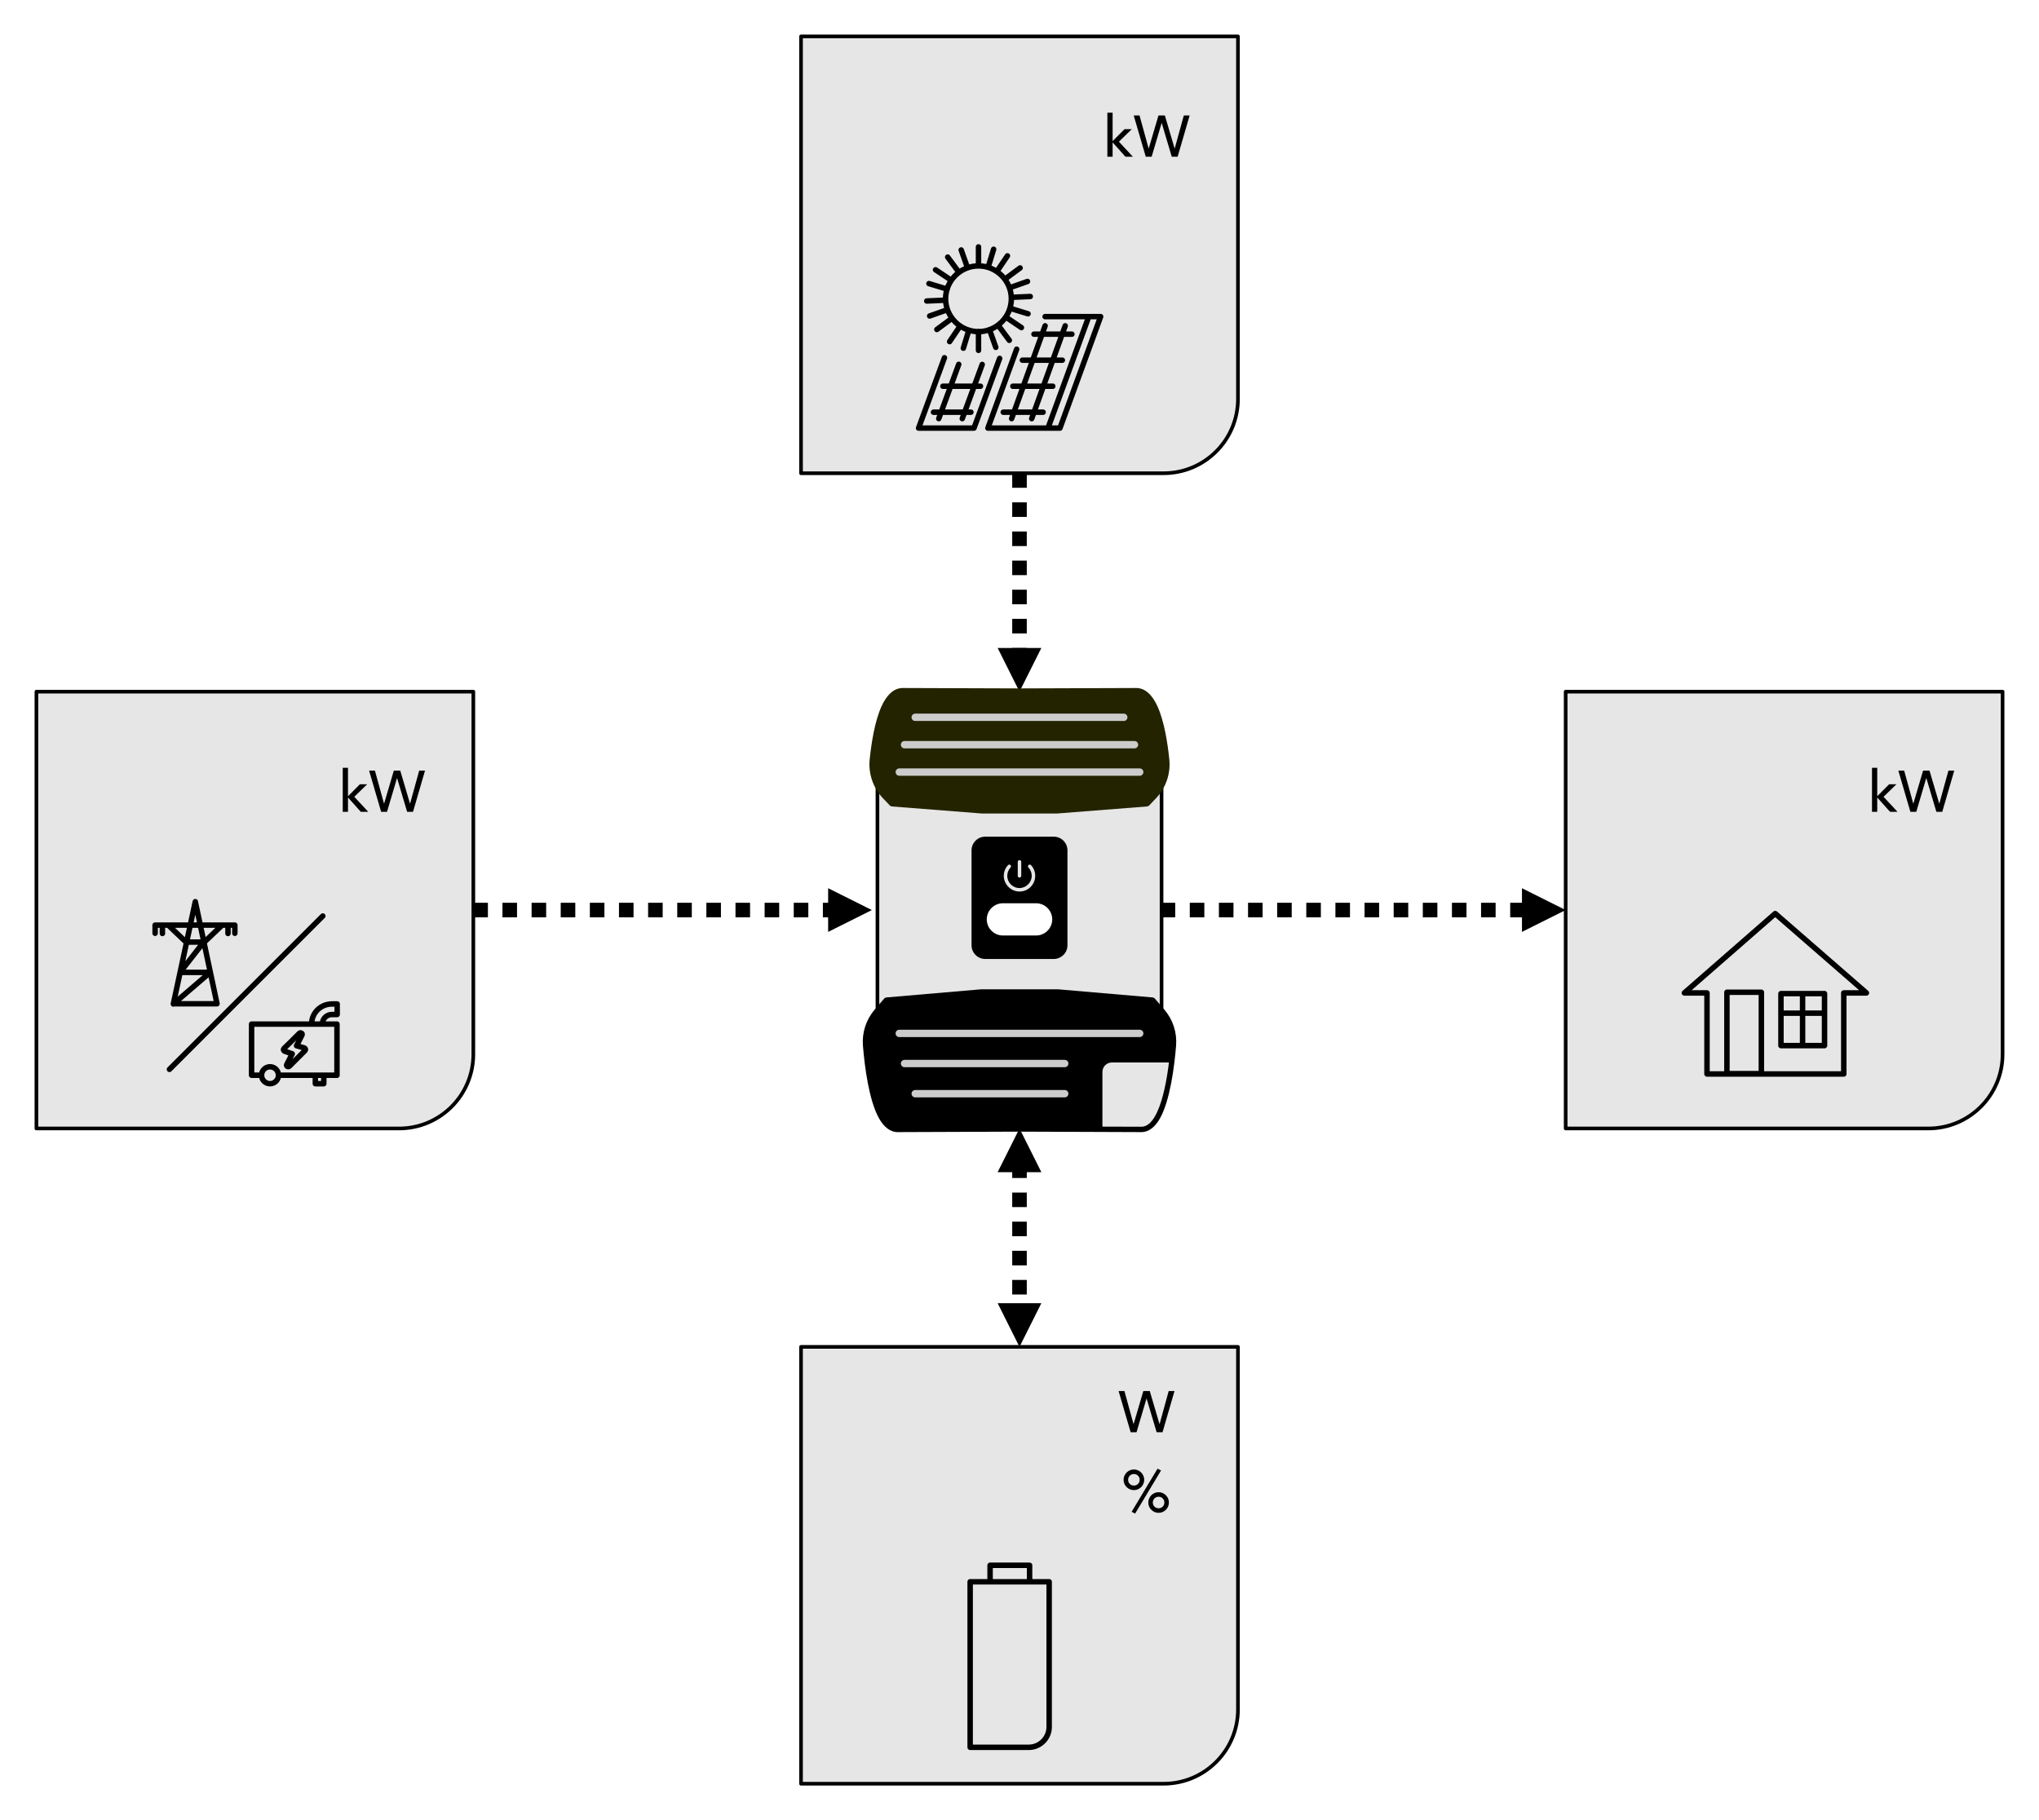 <?xml version="1.0" encoding="UTF-8" standalone="no"?><!DOCTYPE svg PUBLIC "-//W3C//DTD SVG 1.1//EN" "http://www.w3.org/Graphics/SVG/1.1/DTD/svg11.dtd"><svg width="100%" height="100%" viewBox="0 0 560 500" version="1.1" xmlns="http://www.w3.org/2000/svg" xmlns:xlink="http://www.w3.org/1999/xlink" xml:space="preserve" xmlns:serif="http://www.serif.com/" style="fill-rule:evenodd;clip-rule:evenodd;stroke-linejoin:round;stroke-miterlimit:1.5;"><rect id="Dashboard" x="-0" y="0" width="560" height="500" style="fill:none;"/><g id="Arrows"><path d="M227.443,244l12,6l-12,6l-0,-12Z"/><path d="M130,250l99.843,0" style="fill:none;stroke:#000;stroke-width:4px;stroke-dasharray:4,4;"/><path d="M286,322l-6,-12l-6,12l12,-0Z"/><path d="M286,358l-6,12l-6,-12l12,0Z"/><path d="M280,319.6l0,40.8" style="fill:none;stroke:#000;stroke-width:4px;stroke-dasharray:4,4;"/><path d="M418,244l12,6l-12,6l0,-12Z"/><path d="M318.766,250l101.634,0" style="fill:none;stroke:#000;stroke-width:4px;stroke-dasharray:4,4;"/><path d="M286,178l-6,12l-6,-12l12,0Z"/><path d="M280,130l0,50.4" style="fill:none;stroke:#000;stroke-width:4px;stroke-dasharray:4,4;"/></g><g id="Grid-Generator-Info" serif:id="Grid/Generator Info"><path d="M130,190l-120,0l-0,120l99.587,0c11.274,-0 20.413,-9.139 20.413,-20.413l-0,-99.587Z" style="fill-opacity:0.1;stroke:#000;stroke-width:1px;"/><g id="Grid-Generator-Icon" serif:id="Grid/Generator Icon"><path id="Generator-Icon" serif:id="Generator Icon" d="M77.982,288.041c-0.103,0.103 -0.155,0.258 -0.103,0.413c0.052,0.155 0.155,0.258 0.258,0.31l2.118,0.723l-1.498,2.944c-0.103,0.207 -0.052,0.414 0.155,0.517c0.155,0.103 0.413,0.103 0.568,-0.052l4.287,-4.287c0.104,-0.103 0.155,-0.258 0.104,-0.413c-0.052,-0.155 -0.155,-0.258 -0.259,-0.31l-2.169,-0.62l1.498,-2.944c0.103,-0.207 0.052,-0.413 -0.155,-0.517c-0.155,-0.103 -0.413,-0.103 -0.568,0.052l-2.273,2.273l-1.963,1.911Zm10.951,7.335l-0,2.324l-2.325,0l0,-2.324m-10.124,-0c0,1.291 -1.033,2.324 -2.324,2.324c-1.291,0 -2.324,-1.033 -2.324,-2.324c-0,-1.292 1.033,-2.325 2.324,-2.325c1.291,0 2.324,1.033 2.324,2.325Zm9.091,-14.05c0,-3.047 2.48,-5.527 5.579,-5.527l1.446,0l-0,2.893l-1.446,-0c-1.447,-0 -2.635,1.188 -2.635,2.634l-2.944,0Zm-13.791,14.05l-2.686,-0l-0,-14.05l23.45,0l0,14.05l-16.064,-0" style="fill:none;fill-rule:nonzero;stroke:#000;stroke-width:1.5px;stroke-linecap:round;stroke-miterlimit:10;"/><path id="Grid-Icon" serif:id="Grid Icon" d="M62.612,254.194l-0,2.243m-18.005,-2.243l0,2.243m16.352,-2.243l-4.841,4.604m-9.858,-4.604l4.841,4.604l4.84,-0l-6.493,8.323l8.264,0l-10.094,8.678m-5.018,-19.421l-0,-2.244l21.901,0l-0,2.244m-10.862,-8.678l5.962,28.04l-11.983,0l6.021,-28.04Z" style="fill:none;fill-rule:nonzero;stroke:#000;stroke-width:1.5px;stroke-linecap:round;stroke-miterlimit:10;"/><path d="M46.539,293.761l42.122,-42.122" style="fill:none;stroke:#000;stroke-width:1.5px;stroke-linecap:round;"/></g><path id="Grid-Generator-Power-Unit" serif:id="Grid/Generator Power Unit" d="M94.133,210.92l1.44,0l-0,7.808l3.264,-3.28l2,0l-3.536,3.44l3.84,4.128l-2.048,0l-3.52,-3.936l-0,3.936l-1.44,0l-0,-12.096Z" style="fill-rule:nonzero;"/><path d="M101.365,211.688l1.6,0l2.496,9.056l0.032,0l2.672,-9.056l1.76,0l2.672,9.056l0.032,0l2.496,-9.056l1.6,0l-3.296,11.328l-1.616,0l-2.752,-9.248l-0.032,0l-2.736,9.248l-1.616,0l-3.312,-11.328Z" style="fill-rule:nonzero;"/></g><g id="Consumer-Info" serif:id="Consumer Info"><path d="M550,190l-120,-0l0,120l99.587,-0c11.274,-0 20.413,-9.139 20.413,-20.413l0,-99.587Z" style="fill-opacity:0.1;stroke:#000;stroke-width:1px;"/><path id="Consumer-Icon" serif:id="Consumer Icon" d="M489.131,278.331l11.966,-0m-6.029,-5.381l-0,14.286m6.029,0l-11.966,0l-0,-14.286l11.966,0l0,14.286Zm11.503,-14.471l-25.046,-21.8l-24.954,21.8l6.215,-0l0,22.263l37.57,0l-0,-22.263l6.215,-0Zm-28.85,22.171l-9.462,-0l0,-22.357l9.462,0l0,22.357Z" style="fill:none;fill-rule:nonzero;stroke:#000;stroke-width:1.5px;stroke-linecap:round;stroke-miterlimit:10;"/><path id="Consumer-Power-Unit" serif:id="Consumer Power Unit" d="M514.133,210.92l1.44,0l-0,7.808l3.264,-3.28l2,0l-3.536,3.44l3.84,4.128l-2.048,0l-3.52,-3.936l-0,3.936l-1.44,0l-0,-12.096Z" style="fill-rule:nonzero;"/><path d="M521.365,211.688l1.6,0l2.496,9.056l0.032,0l2.672,-9.056l1.76,0l2.672,9.056l0.032,0l2.496,-9.056l1.6,0l-3.296,11.328l-1.616,0l-2.752,-9.248l-0.032,0l-2.736,9.248l-1.616,0l-3.312,-11.328Z" style="fill-rule:nonzero;"/></g><g id="Battery-Info" serif:id="Battery Info"><path d="M340,370l-120,0l-0,120l99.587,0c11.274,-0 20.413,-9.139 20.413,-20.413l-0,-99.587Z" style="fill-opacity:0.1;stroke:#000;stroke-width:1px;"/><g id="Battery-Icon" serif:id="Battery Icon"><path d="M266.448,480l16.227,0c3.024,-0.07 5.474,-2.577 5.474,-5.602c-0,-0.051 -0.001,-0.102 -0.003,-0.153m-21.698,-39.717l0,45.472l16.227,0c3.024,-0.07 5.474,-2.577 5.474,-5.602c-0,-0.051 -0.001,-0.102 -0.003,-0.153l0,-39.717l-21.698,0Zm5.472,0l0,-4.528l10.849,0l0,4.528" style="fill:none;fill-rule:nonzero;stroke:#000;stroke-width:1.5px;stroke-miterlimit:2;"/></g><path id="Battery-Charge-Unit" serif:id="Battery Charge Unit" d="M311.755,415.792l-0.96,-0.496l7.12,-11.84l0.96,0.496l-7.12,11.84Zm-3.168,-9.28c-0,-0.394 0.074,-0.762 0.224,-1.104c0.149,-0.341 0.352,-0.64 0.608,-0.896c0.256,-0.256 0.554,-0.458 0.896,-0.608c0.341,-0.149 0.709,-0.224 1.104,-0.224c0.394,0 0.762,0.075 1.104,0.224c0.341,0.15 0.64,0.352 0.896,0.608c0.256,0.256 0.458,0.555 0.608,0.896c0.149,0.342 0.224,0.71 0.224,1.104c-0,0.395 -0.075,0.763 -0.224,1.104c-0.15,0.342 -0.352,0.64 -0.608,0.896c-0.256,0.256 -0.555,0.459 -0.896,0.608c-0.342,0.15 -0.71,0.224 -1.104,0.224c-0.395,0 -0.763,-0.074 -1.104,-0.224c-0.342,-0.149 -0.64,-0.352 -0.896,-0.608c-0.256,-0.256 -0.459,-0.554 -0.608,-0.896c-0.15,-0.341 -0.224,-0.709 -0.224,-1.104Zm1.248,0c-0,0.448 0.152,0.824 0.456,1.128c0.304,0.304 0.68,0.456 1.128,0.456c0.448,0 0.824,-0.152 1.128,-0.456c0.304,-0.304 0.456,-0.68 0.456,-1.128c-0,-0.448 -0.152,-0.824 -0.456,-1.128c-0.304,-0.304 -0.68,-0.456 -1.128,-0.456c-0.448,0 -0.824,0.152 -1.128,0.456c-0.304,0.304 -0.456,0.68 -0.456,1.128Zm5.536,6.24c-0,-0.394 0.074,-0.762 0.224,-1.104c0.149,-0.341 0.352,-0.64 0.608,-0.896c0.256,-0.256 0.554,-0.458 0.896,-0.608c0.341,-0.149 0.709,-0.224 1.104,-0.224c0.394,0 0.762,0.075 1.104,0.224c0.341,0.15 0.64,0.352 0.896,0.608c0.256,0.256 0.458,0.555 0.608,0.896c0.149,0.342 0.224,0.71 0.224,1.104c-0,0.395 -0.075,0.763 -0.224,1.104c-0.15,0.342 -0.352,0.64 -0.608,0.896c-0.256,0.256 -0.555,0.459 -0.896,0.608c-0.342,0.15 -0.71,0.224 -1.104,0.224c-0.395,0 -0.763,-0.074 -1.104,-0.224c-0.342,-0.149 -0.64,-0.352 -0.896,-0.608c-0.256,-0.256 -0.459,-0.554 -0.608,-0.896c-0.15,-0.341 -0.224,-0.709 -0.224,-1.104Zm1.248,0c-0,0.448 0.152,0.824 0.456,1.128c0.304,0.304 0.68,0.456 1.128,0.456c0.448,0 0.824,-0.152 1.128,-0.456c0.304,-0.304 0.456,-0.68 0.456,-1.128c-0,-0.448 -0.152,-0.824 -0.456,-1.128c-0.304,-0.304 -0.68,-0.456 -1.128,-0.456c-0.448,0 -0.824,0.152 -1.128,0.456c-0.304,0.304 -0.456,0.68 -0.456,1.128Z" style="fill-rule:nonzero;"/><path id="Battery-Power-Unit" serif:id="Battery Power Unit" d="M307.213,382.125l1.6,0l2.496,9.056l0.032,0l2.672,-9.056l1.76,0l2.672,9.056l0.032,0l2.496,-9.056l1.6,0l-3.296,11.328l-1.616,0l-2.752,-9.248l-0.032,0l-2.736,9.248l-1.616,0l-3.312,-11.328Z" style="fill-rule:nonzero;"/></g><g id="Solar-Info" serif:id="Solar Info"><path d="M340,10l-120,0l0,120l99.587,0c11.274,-0 20.413,-9.139 20.413,-20.413l0,-99.587Z" style="fill-opacity:0.1;stroke:#000;stroke-width:1px;"/><path id="Solar-Panel-Icon" serif:id="Solar Panel Icon" d="M283.973,91.796l10.418,-0m-16.221,14.306l10.97,-0m-13.595,7.132l10.936,-0m-5.686,-14.289l10.97,-0m0.786,-9.44l-9.197,25.493m3.679,-25.493l-9.197,25.493m21.187,-28.027l3.261,0l-11.171,30.627l-3.294,0m-0.786,-30.627l11.99,0l-11.204,30.627l-16.497,0l7.902,-21.672m-20.26,10.176l10.318,-0m-12.901,7.132l10.276,-0m3.102,-13.119l-5.477,14.883m-0.97,-14.916l-5.485,14.916m16.723,-16.547l-7.049,19.147l-15.217,0l7.107,-19.331m0.334,-15.811l-5.2,0.234m28.428,-1.237l-5.201,0.226m-3.972,-7.091l2.91,-4.306m-15.886,23.562l2.91,-4.306m-2.434,-12.542l-4.339,-2.884m23.587,15.886l-4.306,-2.91m1.062,-8.035l4.908,-1.731m-26.865,9.482l4.9,-1.731m5.493,-11.513l-1.731,-4.891m9.499,26.755l-1.739,-4.891m5.618,-5.853l4.975,1.522m-27.207,-8.294l5.017,1.522m11.22,-5.987l1.522,-4.967m-8.319,27.183l1.521,-4.975m8.011,-1.372l3.093,4.181m-16.923,-22.859l3.094,4.18m12.617,1.881l4.18,-3.085m-22.868,16.906l4.181,-3.085m7.258,3.621l-0,5.2m-0,-28.428l-0,5.226m9.021,9.013l0,0.017c0,4.954 -4.076,9.03 -9.03,9.03c-4.954,0 -9.03,-4.076 -9.03,-9.03c0,-4.954 4.076,-9.03 9.03,-9.03l0.017,-0c4.945,-0 9.013,4.069 9.013,9.013Z" style="fill:none;fill-rule:nonzero;stroke:#000;stroke-width:1.5px;stroke-linecap:round;stroke-miterlimit:4;"/><path id="Solar-Power-Unit" serif:id="Solar Power Unit" d="M304.133,30.957l1.44,0l-0,7.808l3.264,-3.28l2,0l-3.536,3.44l3.84,4.128l-2.048,0l-3.52,-3.936l-0,3.936l-1.44,0l-0,-12.096Z" style="fill-rule:nonzero;"/><path d="M311.365,31.725l1.6,0l2.496,9.056l0.032,0l2.672,-9.056l1.76,0l2.672,9.056l0.032,0l2.496,-9.056l1.6,0l-3.296,11.328l-1.616,0l-2.752,-9.248l-0.032,0l-2.736,9.248l-1.616,0l-3.312,-11.328Z" style="fill-rule:nonzero;"/></g><g id="xtender"><rect x="240.986" y="216.485" width="78.027" height="61.219" style="fill:none;stroke:#000;stroke-width:1px;stroke-linecap:round;"/><path d="M293.172,233.603c0,-2.08 -1.686,-3.765 -3.765,-3.765c-4.862,-0 -13.953,-0 -18.815,-0c-2.079,-0 -3.765,1.685 -3.765,3.765c0,6.246 0,19.822 0,26.068c0,2.08 1.686,3.765 3.765,3.765c4.862,0 13.953,0 18.815,0c2.079,0 3.765,-1.685 3.765,-3.765l0,-26.068Zm-4.18,18.959c0,-2.445 -1.985,-4.43 -4.429,-4.43l-9.126,0c-2.445,0 -4.43,1.985 -4.43,4.43c0,2.444 1.985,4.429 4.43,4.429l9.126,0c2.444,0 4.429,-1.985 4.429,-4.429Zm-6.527,-14.908c-0.187,0.187 -0.182,0.48 -0.004,0.667c0.542,0.575 0.877,1.343 0.896,2.192c0.044,1.836 -1.477,3.419 -3.313,3.438c-1.876,0.029 -3.401,-1.482 -3.401,-3.352c0,-0.883 0.341,-1.683 0.897,-2.283c0.178,-0.187 0.178,-0.479 -0.005,-0.662c-0.191,-0.192 -0.503,-0.187 -0.685,0.01c-0.696,0.738 -1.132,1.722 -1.166,2.81c-0.067,2.341 1.837,4.364 4.177,4.436c2.446,0.077 4.456,-1.884 4.456,-4.316c-0,-1.136 -0.442,-2.163 -1.161,-2.93c-0.182,-0.197 -0.499,-0.202 -0.691,-0.01Zm-2.465,-1.371c-0.263,-0 -0.479,0.216 -0.479,0.479l-0,3.837c-0,0.264 0.216,0.479 0.479,0.479c0.264,0 0.48,-0.215 0.48,-0.479l0,-3.837c0,-0.263 -0.216,-0.479 -0.48,-0.479Z"/><path d="M319.013,216.485l-78.027,-0l-0,61.219l78.027,0l0,-61.219Zm-30.021,36.077c0,-2.445 -1.985,-4.43 -4.429,-4.43l-9.126,0c-2.445,0 -4.43,1.985 -4.43,4.43c0,2.444 1.985,4.429 4.43,4.429l9.126,0c2.444,0 4.429,-1.985 4.429,-4.429Z" style="fill-opacity:0.1;"/><path d="M269.746,223.48c0.026,0.002 0.052,0.003 0.078,0.003l20.351,0c0.026,0 0.052,-0.001 0.078,-0.003l24.749,-1.937c0.247,-0.019 0.478,-0.13 0.649,-0.31c-0,-0 0.843,-0.893 1.877,-1.989c2.692,-2.85 4.012,-6.731 3.616,-10.633c-0,0 -0,0 -0,0c-0.453,-4.458 -1.387,-10.448 -3.225,-14.529c-1.392,-3.09 -3.367,-5.082 -5.837,-5.082c-5.235,0 -31.7,0.11 -32.082,0.112c-0.382,-0.002 -26.847,-0.112 -32.083,-0.112c-2.47,0 -4.445,1.992 -5.837,5.082c-1.838,4.081 -2.772,10.071 -3.227,14.529c0,-0 0,-0 0,0c-0.396,3.902 0.925,7.783 3.618,10.634c1.034,1.095 1.878,1.988 1.878,1.988c0.17,0.18 0.401,0.291 0.649,0.31l24.748,1.937Zm-22.765,-10.384l66.037,0c0.552,0 1,-0.448 1,-1c-0,-0.552 -0.448,-1 -1,-1l-66.037,0c-0.552,0 -1,0.448 -1,1c0,0.552 0.448,1 1,1Zm1.44,-7.523l63.157,0c0.552,0 1,-0.448 1,-1c0,-0.552 -0.448,-1 -1,-1l-63.157,0c-0.552,0 -1,0.448 -1,1c-0,0.552 0.448,1 1,1Zm2.937,-7.523l57.283,-0c0.552,-0 1,-0.448 1,-1c0,-0.552 -0.448,-1 -1,-1l-57.283,-0c-0.552,-0 -1,0.448 -1,1c-0,0.552 0.448,1 1,1Z" style="fill:#232300;"/><path d="M251.358,198.05l57.283,-0c0.552,-0 1,-0.448 1,-1c0,-0.552 -0.448,-1 -1,-1l-57.283,-0c-0.552,-0 -1,0.448 -1,1c-0,0.552 0.448,1 1,1Z" style="fill-opacity:0.2;"/><path d="M248.421,205.573l63.157,0c0.552,0 1,-0.448 1,-1c0,-0.552 -0.448,-1 -1,-1l-63.157,0c-0.552,0 -1,0.448 -1,1c-0,0.552 0.448,1 1,1Z" style="fill-opacity:0.2;"/><path d="M246.981,213.096l66.037,0c0.552,0 1,-0.448 1,-1c-0,-0.552 -0.448,-1 -1,-1l-66.037,0c-0.552,0 -1,0.448 -1,1c0,0.552 0.448,1 1,1Z" style="fill-opacity:0.2;"/><path d="M292.423,299.443l-41.065,0c-0.552,0 -1,0.448 -1,1c-0,0.552 0.448,1 1,1l41.065,0c0.552,0 1,-0.448 1,-1c-0,-0.552 -0.448,-1 -1,-1Z" style="fill-opacity:0.2;"/><path d="M292.423,291.163l-44.002,-0c-0.552,-0 -1,0.448 -1,1c-0,0.552 0.448,1 1,1l44.002,-0c0.552,-0 1,-0.448 1,-1c-0,-0.552 -0.448,-1 -1,-1Z" style="fill-opacity:0.2;"/><path d="M313.018,282.882l-66.037,0c-0.552,0 -1,0.448 -1,1c0,0.552 0.448,1 1,1l66.037,0c0.552,0 1,-0.448 1,-1c-0,-0.552 -0.448,-1 -1,-1Z" style="fill-opacity:0.2;"/><path d="M290.7,271.781c-0.028,-0.002 -0.057,-0.003 -0.085,-0.003l-21.23,-0c-0.029,-0 -0.058,0.001 -0.086,0.003l-25.818,2.22c-0.26,0.022 -0.502,0.146 -0.672,0.344c-0,-0 -1.248,1.451 -2.592,3.018c-2.346,2.729 -3.506,6.283 -3.22,9.872c0,0 0.001,0 0.001,0.001c0.471,5.833 1.647,14.921 4.347,19.852c1.343,2.453 3.1,3.912 5.187,3.912c5.46,-0 33.059,-0.126 33.468,-0.128c0.408,0.002 28.007,0.128 33.467,0.128c2.088,-0 3.844,-1.459 5.187,-3.911c2.701,-4.932 3.877,-14.02 4.352,-19.852c-0,-0.001 -0,-0.002 -0,-0.002c0.286,-3.59 -0.875,-7.145 -3.223,-9.875c-1.345,-1.565 -2.593,-3.015 -2.593,-3.015c-0.17,-0.198 -0.412,-0.322 -0.672,-0.344l-25.818,-2.22Zm30.341,20.092c-0.583,4.723 -1.579,10.107 -3.291,13.721c-1.101,2.324 -2.461,3.922 -4.283,3.922c-1.779,0 -5.913,-0.013 -10.688,-0.031c-0,-0 -0,-15.025 -0,-15.025c-0,-0.686 0.272,-1.344 0.758,-1.83c0.485,-0.485 1.143,-0.757 1.829,-0.757l15.675,-0Zm-28.618,7.57l-41.065,0c-0.552,0 -1,0.448 -1,1c-0,0.552 0.448,1 1,1l41.065,0c0.552,0 1,-0.448 1,-1c-0,-0.552 -0.448,-1 -1,-1Zm-0,-8.28l-44.002,-0c-0.552,-0 -1,0.448 -1,1c-0,0.552 0.448,1 1,1l44.002,-0c0.552,-0 1,-0.448 1,-1c-0,-0.552 -0.448,-1 -1,-1Zm20.595,-8.281l-66.037,0c-0.552,0 -1,0.448 -1,1c0,0.552 0.448,1 1,1l66.037,0c0.552,0 1,-0.448 1,-1c-0,-0.552 -0.448,-1 -1,-1Z"/><path d="M321.041,291.873c-0.583,4.723 -1.579,10.107 -3.291,13.721c-1.101,2.324 -2.461,3.922 -4.283,3.922c-1.779,0 -5.913,-0.013 -10.688,-0.031c-0,-0 -0,-15.025 -0,-15.025c-0,-0.686 0.272,-1.344 0.758,-1.83c0.485,-0.485 1.143,-0.757 1.829,-0.757l15.675,-0Z" style="fill-opacity:0.1;"/></g></svg>